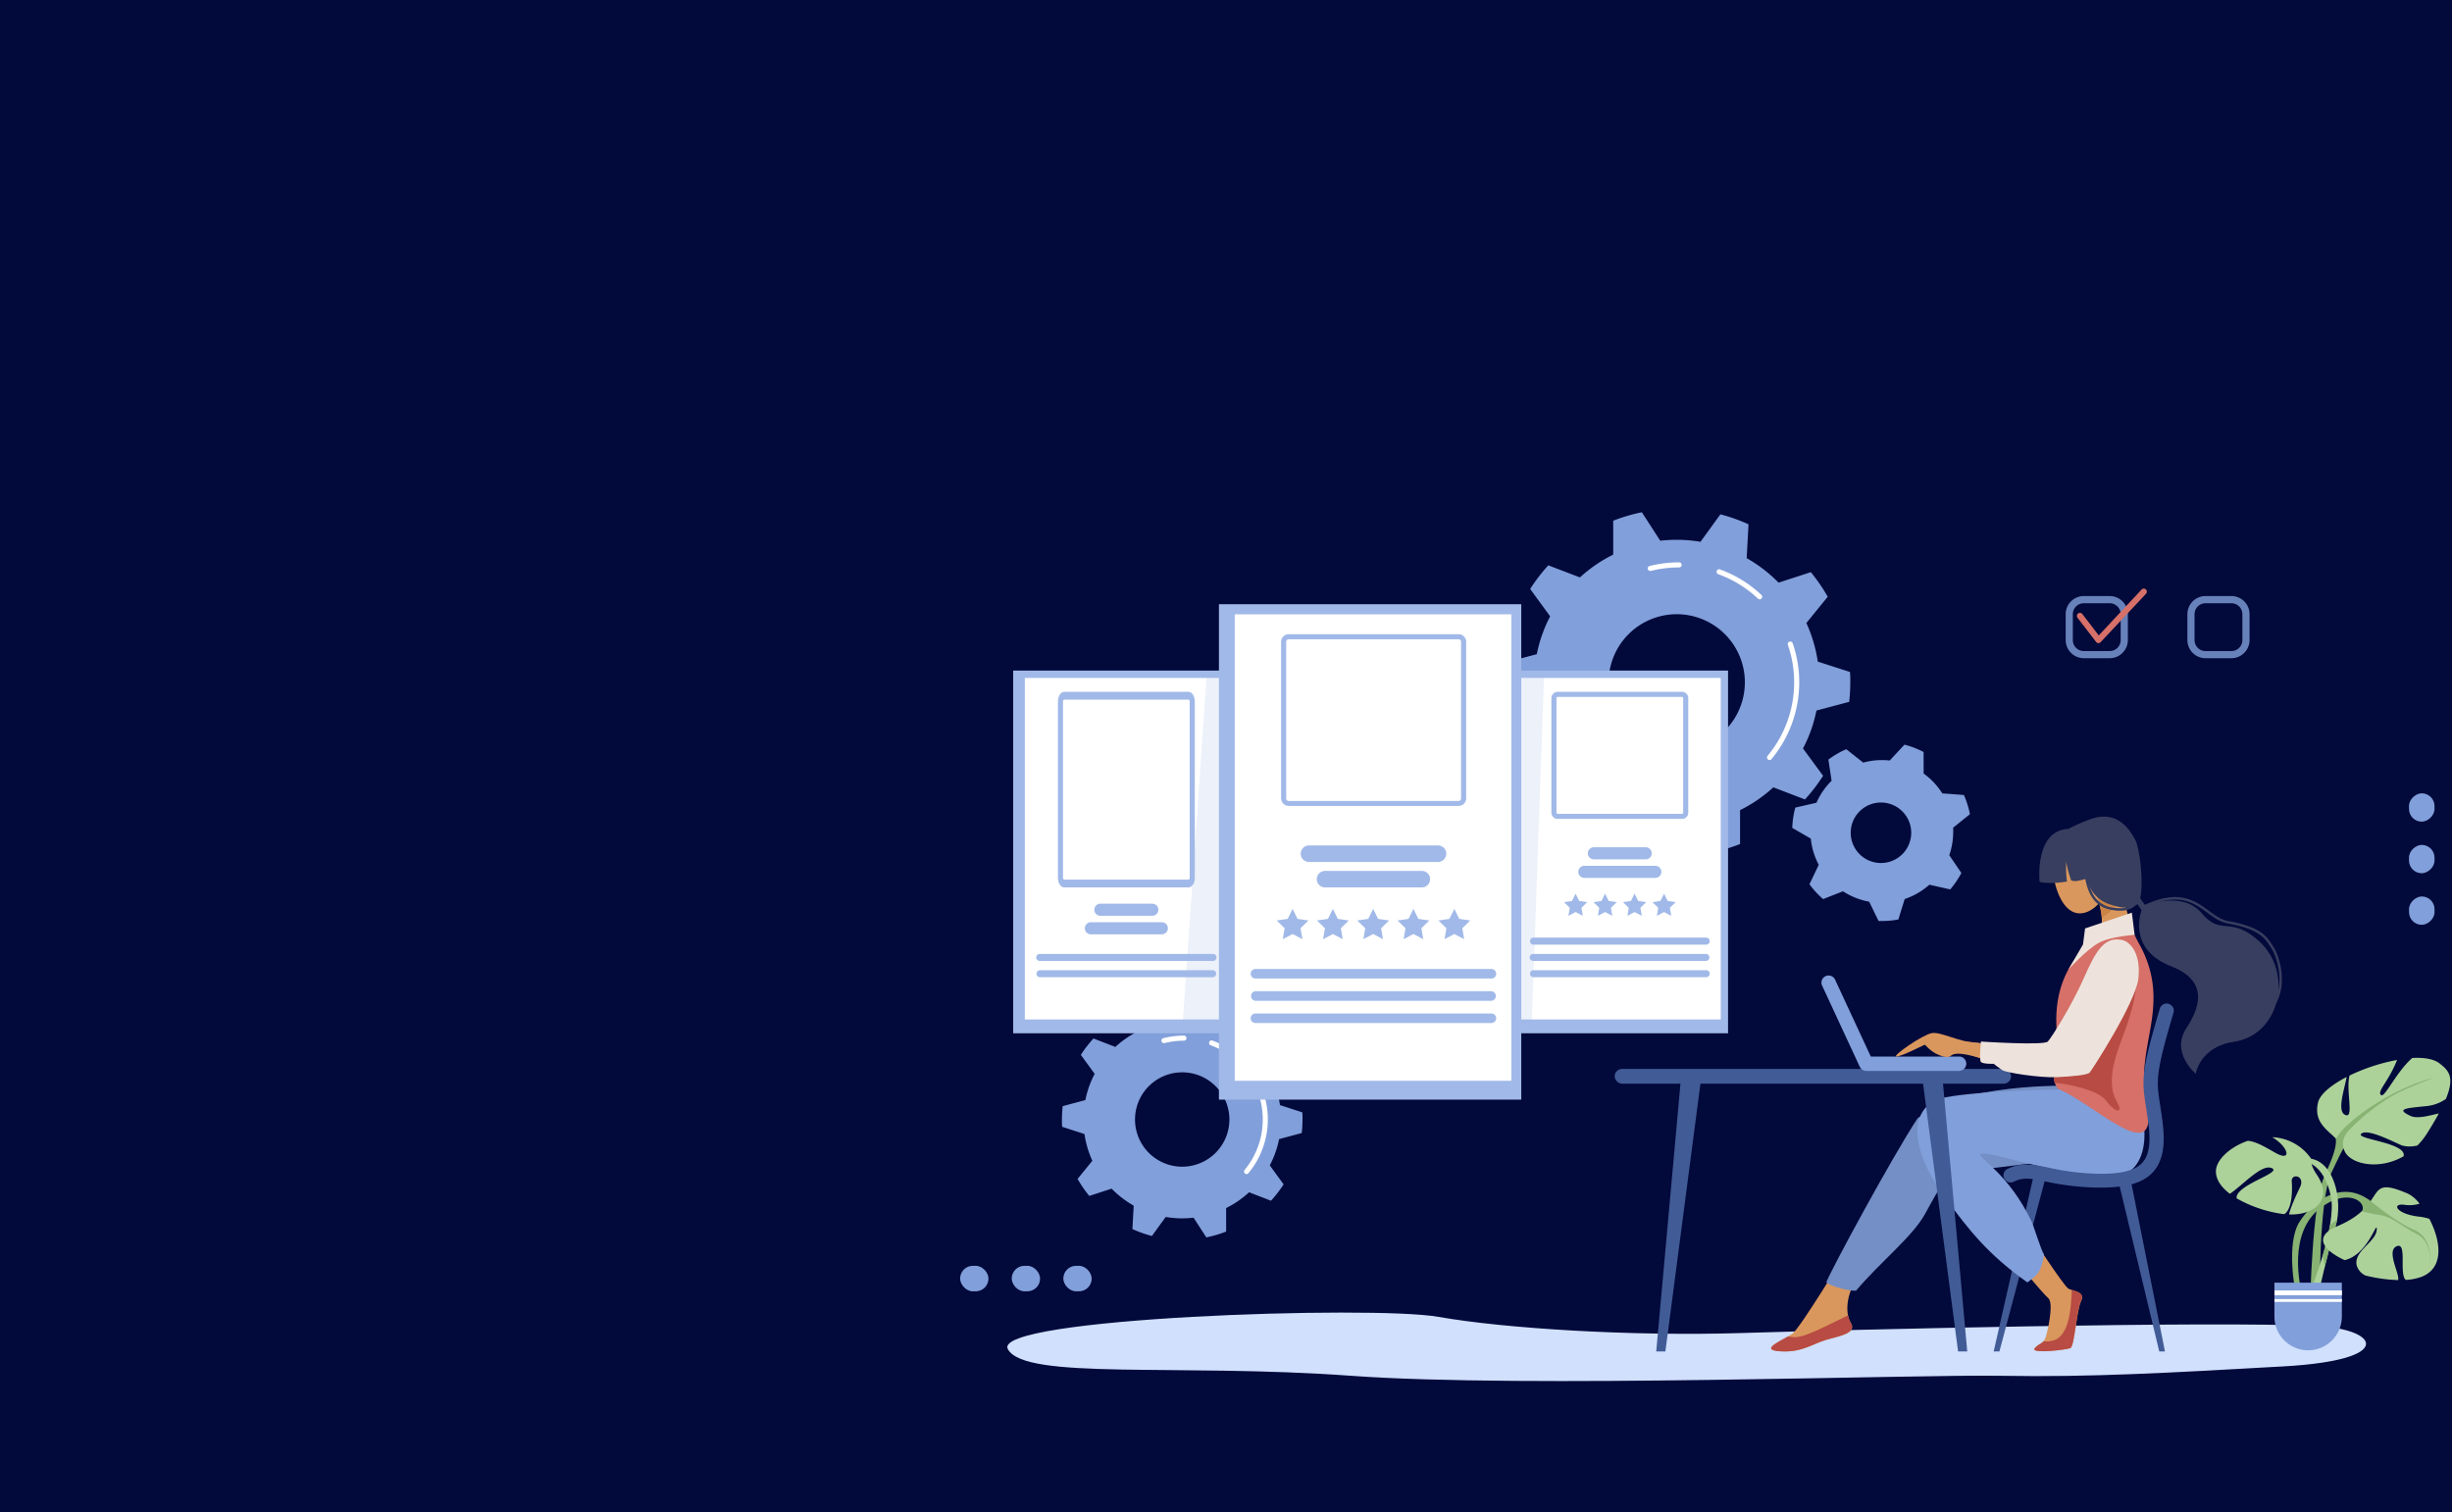 <svg xmlns="http://www.w3.org/2000/svg" xmlns:xlink="http://www.w3.org/1999/xlink" viewBox="0 0 810.53 500"><defs><style>.cls-1{fill:none;}.cls-2{clip-path:url(#clip-path);}.cls-3{fill:#02093b;}.cls-4{fill:#819fda;}.cls-5{fill:#fff;}.cls-6{opacity:0.8;}.cls-7{fill:#d67068;}.cls-8{fill:#d0e0fd;}.cls-10,.cls-9{fill:#a1b9e8;}.cls-10{opacity:0.2;}.cls-11{fill:#415b96;}.cls-12{fill:#da975d;}.cls-13{fill:#748fc5;}.cls-14{fill:#b84b43;}.cls-15{fill:#cc8346;}.cls-16{fill:#ede3dc;}.cls-17{fill:#373e5f;}.cls-18{fill:#88b373;}.cls-19{fill:#acd29a;}</style><clipPath id="clip-path"><rect class="cls-1" x="-37.26" y="-1.87" width="850.63" height="541.91"/></clipPath></defs><title>Mesa de trabajo 1 copia 4</title><g id="Objects"><g class="cls-2"><rect class="cls-3" x="-37.58" y="-0.57" width="850.63" height="541.91"/></g><path class="cls-4" d="M611.27,232.06a57,57,0,0,0,.36-6.44c0-1.15,0-2.29-.1-3.43l-10.65-3.44A46.82,46.82,0,0,0,597.11,206l7.06-8.69a57.12,57.12,0,0,0-5.59-8.13l-10.66,3.47a47.34,47.34,0,0,0-10.54-8.1l.61-11.19a57,57,0,0,0-9.3-3.3l-6.58,9.08a47.61,47.61,0,0,0-7.88-.66,48.54,48.54,0,0,0-5.42.31l-6.08-9.41a56.77,56.77,0,0,0-9.47,2.79l0,11.21a47.16,47.16,0,0,0-11,7.54l-10.45-4a57.24,57.24,0,0,0-6,7.82l6.6,9.05A47,47,0,0,0,508,216.3l-10.81,2.87a57.29,57.29,0,0,0-.37,6.45c0,1.15,0,2.29.11,3.42l10.65,3.45a46.58,46.58,0,0,0,3.77,12.76l-7.06,8.69a57.43,57.43,0,0,0,5.59,8.13l10.65-3.48a47.14,47.14,0,0,0,10.55,8.11l-.61,11.19a57.63,57.63,0,0,0,9.3,3.3l6.58-9.08a47.52,47.52,0,0,0,7.88.66,48.23,48.23,0,0,0,5.41-.31l6.09,9.41a55.75,55.75,0,0,0,9.46-2.8v-11.2a47.68,47.68,0,0,0,11-7.54l10.45,4a57.78,57.78,0,0,0,6-7.82L596,247.48a46.77,46.77,0,0,0,4.44-12.54Zm-57,16.07a22.52,22.52,0,1,1,22.51-22.51A22.51,22.51,0,0,1,554.23,248.13Z"/><path class="cls-5" d="M584.94,251.3a.86.86,0,0,1-.54-.2.83.83,0,0,1-.11-1.18A38,38,0,0,0,591,213.23a.84.84,0,1,1,1.59-.55,39.73,39.73,0,0,1-7,38.31A.82.82,0,0,1,584.94,251.3Z"/><path class="cls-5" d="M581.68,198.16a.85.85,0,0,1-.58-.23A37.8,37.8,0,0,0,568,189.86a.84.84,0,1,1,.57-1.58,39.44,39.44,0,0,1,13.67,8.42.84.84,0,0,1-.57,1.46Z"/><path class="cls-5" d="M545.49,188.77a.84.84,0,0,1-.81-.63.86.86,0,0,1,.61-1,39.87,39.87,0,0,1,9.75-1.2.84.84,0,1,1,0,1.68,38.05,38.05,0,0,0-9.34,1.16Z"/><path class="cls-4" d="M430.31,374.63a41.27,41.27,0,0,0,.25-4.47c0-.8,0-1.59-.07-2.37l-7.38-2.39a32.6,32.6,0,0,0-2.61-8.84l4.89-6a40.5,40.5,0,0,0-3.87-5.64l-7.38,2.41a32.54,32.54,0,0,0-7.31-5.61l.42-7.75a39.05,39.05,0,0,0-6.44-2.29L396.26,338a32.4,32.4,0,0,0-9.21-.24l-4.22-6.52a38.94,38.94,0,0,0-6.55,1.94v7.76a32.62,32.62,0,0,0-7.59,5.22l-7.24-2.79a40,40,0,0,0-4.17,5.42l4.57,6.27a32.6,32.6,0,0,0-3.08,8.68l-7.49,2a41,41,0,0,0-.25,4.46c0,.8,0,1.59.07,2.37l7.38,2.39a32.14,32.14,0,0,0,2.61,8.84l-4.89,6a40.4,40.4,0,0,0,3.87,5.63l7.38-2.41a33,33,0,0,0,7.3,5.62l-.42,7.75a40.66,40.66,0,0,0,6.44,2.28l4.56-6.29a32.4,32.4,0,0,0,9.21.24l4.22,6.52a39.87,39.87,0,0,0,6.55-1.93v-7.77a32.62,32.62,0,0,0,7.59-5.22l7.24,2.8a41.31,41.31,0,0,0,4.17-5.42l-4.57-6.27a32.8,32.8,0,0,0,3.08-8.69ZM390.8,385.76a15.6,15.6,0,1,1,15.59-15.6A15.61,15.61,0,0,1,390.8,385.76Z"/><path class="cls-5" d="M412.07,388.21a.86.86,0,0,1-.54-.2.84.84,0,0,1-.11-1.18A26.16,26.16,0,0,0,416,361.66a.84.84,0,0,1,.52-1.07.85.85,0,0,1,1.07.53,27.85,27.85,0,0,1-4.9,26.78A.86.86,0,0,1,412.07,388.21Z"/><path class="cls-5" d="M409.81,351.4a.87.87,0,0,1-.58-.23,25.67,25.67,0,0,0-9-5.53.84.84,0,0,1,.57-1.59,27.76,27.76,0,0,1,9.56,5.89.84.84,0,0,1,0,1.19A.8.8,0,0,1,409.81,351.4Z"/><path class="cls-5" d="M384.75,344.9a.85.85,0,0,1-.82-.64.84.84,0,0,1,.61-1,27.87,27.87,0,0,1,6.82-.84.84.84,0,1,1,0,1.68,26.4,26.4,0,0,0-6.4.79Z"/><path class="cls-4" d="M645.65,274.94c0-.43,0-.86,0-1.29l5.53-4.44a29.55,29.55,0,0,0-2-6.35l-7.14-.54a23.81,23.81,0,0,0-6.17-6.56l0-7.11a29.85,29.85,0,0,0-6.33-2.44l-4.87,5.25a24.11,24.11,0,0,0-2.56-.14,23.56,23.56,0,0,0-6.21.83l-5.6-4.43a29.68,29.68,0,0,0-5.91,3.43l1.06,7a23.53,23.53,0,0,0-5,7.27l-7,1.61a29.72,29.72,0,0,0-1,6.71l6.13,3.54a23.3,23.3,0,0,0,2.62,8.66l-3.07,6.43a30,30,0,0,0,4.51,4.91l6.57-2.58a23.6,23.6,0,0,0,8.66,3.44l3.1,6.38,1.11,0a29.51,29.51,0,0,0,5.44-.5l2.09-6.75a23.69,23.69,0,0,0,8.15-4.74l6.91,1.55a30.14,30.14,0,0,0,3.68-5.43l-4-5.88A23.5,23.5,0,0,0,645.65,274.94Zm-23.88,10.41a10,10,0,1,1,10-10A10,10,0,0,1,621.77,285.35Z"/><g class="cls-6"><path class="cls-4" d="M737.61,217.63h-8.55a6,6,0,0,1-6-6v-8.55a6,6,0,0,1,6-6h8.55a6,6,0,0,1,6,6v8.55A6,6,0,0,1,737.61,217.63Zm-8.55-18.17a3.63,3.63,0,0,0-3.63,3.63v8.55a3.62,3.62,0,0,0,3.63,3.63h8.55a3.63,3.63,0,0,0,3.63-3.63v-8.55a3.64,3.64,0,0,0-3.63-3.63Z"/></g><g class="cls-6"><path class="cls-4" d="M697.38,217.63h-8.55a6,6,0,0,1-6-6v-8.55a6,6,0,0,1,6-6h8.55a6,6,0,0,1,6,6v8.55A6,6,0,0,1,697.38,217.63Zm-8.55-18.17a3.64,3.64,0,0,0-3.64,3.63v8.55a3.63,3.63,0,0,0,3.64,3.63h8.55a3.63,3.63,0,0,0,3.63-3.63v-8.55a3.64,3.64,0,0,0-3.63-3.63Z"/></g><path class="cls-7" d="M693.64,212.65h0a1,1,0,0,1-.76-.39l-6.14-8a1,1,0,0,1,1.6-1.23l5.42,7.07,14.15-15.16a1,1,0,0,1,1.48,1.38l-15,16A1,1,0,0,1,693.64,212.65Z"/><path class="cls-8" d="M765.87,438.44c-35-1.71-154.08,1.19-190.29,2.32s-78.25-1.49-100.09-5.35-148,.33-142.33,10.69,56.24,4.64,113.52,8.8,186.09-.52,215.15,0,55.7-1,93.15-3.12S786.16,439.43,765.87,438.44Z"/><rect class="cls-9" x="334.92" y="221.72" width="73.17" height="119.93"/><rect class="cls-5" x="338.76" y="224.16" width="66.93" height="112.92"/><path class="cls-9" d="M380.91,302.8H363.74a2,2,0,0,1,0-4h17.17a2,2,0,0,1,0,4Z"/><path class="cls-9" d="M384.06,308.93H360.6a2,2,0,1,1,0-4h23.46a2,2,0,0,1,0,4Z"/><path class="cls-9" d="M400.86,317.72H343.79a1.16,1.16,0,1,1,0-2.31h57.07a1.16,1.16,0,1,1,0,2.31Z"/><path class="cls-9" d="M400.86,323.11H343.79a1.16,1.16,0,1,1,0-2.32h57.07a1.16,1.16,0,0,1,0,2.32Z"/><path class="cls-9" d="M392.88,293.42H351.77c-1.14,0-2.06-1.43-2.06-3.19v-58.3c0-1.75.92-3.18,2.06-3.18h41.11c1.14,0,2.07,1.43,2.07,3.18v58.3C395,292,394,293.42,392.88,293.42Zm-41.11-62.08c-.2,0-.38.27-.38.59v58.3c0,.32.18.6.38.6h41.11c.21,0,.39-.28.39-.6v-58.3c0-.32-.18-.59-.39-.59Z"/><rect class="cls-9" x="498.05" y="221.72" width="73.17" height="119.93"/><rect class="cls-5" x="501.88" y="224.16" width="66.93" height="112.92"/><path class="cls-9" d="M544,284.14H526.87a2,2,0,0,1,0-4H544a2,2,0,0,1,0,4Z"/><path class="cls-9" d="M547.18,290.27H523.72a2,2,0,1,1,0-4h23.46a2,2,0,1,1,0,4Z"/><path class="cls-9" d="M564,312.34H506.92a1.16,1.16,0,0,1,0-2.32H564a1.16,1.16,0,0,1,0,2.32Z"/><path class="cls-9" d="M564,317.72H506.92a1.16,1.16,0,1,1,0-2.31H564a1.16,1.16,0,0,1,0,2.31Z"/><path class="cls-9" d="M564,323.11H506.92a1.16,1.16,0,1,1,0-2.32H564a1.16,1.16,0,0,1,0,2.32Z"/><path class="cls-9" d="M556,270.77H514.9a2.07,2.07,0,0,1-2.07-2.07V230.82a2.07,2.07,0,0,1,2.07-2.07H556a2.07,2.07,0,0,1,2.07,2.07V268.7A2.07,2.07,0,0,1,556,270.77Zm-41.1-40.34a.4.4,0,0,0-.39.39V268.7a.4.4,0,0,0,.39.39H556a.4.4,0,0,0,.39-.39V230.82a.4.4,0,0,0-.39-.39Z"/><polygon class="cls-9" points="520.83 295.48 522.02 297.89 524.68 298.28 522.76 300.16 523.21 302.81 520.83 301.56 518.45 302.81 518.9 300.16 516.98 298.28 519.64 297.89 520.83 295.48"/><polygon class="cls-9" points="530.58 295.48 531.77 297.89 534.43 298.28 532.5 300.16 532.96 302.81 530.58 301.56 528.2 302.81 528.65 300.16 526.73 298.28 529.39 297.89 530.58 295.48"/><polygon class="cls-9" points="540.33 295.48 541.51 297.89 544.18 298.28 542.25 300.16 542.71 302.81 540.33 301.56 537.95 302.81 538.4 300.16 536.47 298.28 539.13 297.89 540.33 295.48"/><polygon class="cls-9" points="550.07 295.48 551.26 297.89 553.92 298.28 552 300.16 552.45 302.81 550.07 301.56 547.69 302.81 548.15 300.16 546.22 298.28 548.88 297.89 550.07 295.48"/><polygon class="cls-10" points="506.27 340.45 390.8 340.45 398.97 222.16 510.44 222.16 506.27 340.45"/><rect class="cls-9" x="402.93" y="199.78" width="99.94" height="163.81"/><rect class="cls-5" x="408.16" y="203.12" width="91.42" height="154.23"/><path class="cls-9" d="M475.35,285H432.69a2.73,2.73,0,0,1,0-5.46h42.66a2.73,2.73,0,0,1,0,5.46Z"/><path class="cls-9" d="M470,293.42H438a2.73,2.73,0,0,1,0-5.46H470a2.73,2.73,0,0,1,0,5.46Z"/><path class="cls-9" d="M493,323.55H415a1.58,1.58,0,0,1,0-3.16H493a1.58,1.58,0,0,1,0,3.16Z"/><path class="cls-9" d="M493,330.91H415a1.59,1.59,0,0,1,0-3.17H493a1.59,1.59,0,0,1,0,3.17Z"/><path class="cls-9" d="M493,338.26H415a1.58,1.58,0,0,1,0-3.16H493a1.58,1.58,0,0,1,0,3.16Z"/><path class="cls-9" d="M482.09,266.47H426a2.52,2.52,0,0,1-2.52-2.52V212.21a2.52,2.52,0,0,1,2.52-2.52h56.14a2.52,2.52,0,0,1,2.52,2.52V264A2.52,2.52,0,0,1,482.09,266.47ZM426,211.38a.83.83,0,0,0-.84.83V264a.84.84,0,0,0,.84.84h56.14a.84.84,0,0,0,.83-.84V212.21a.83.83,0,0,0-.83-.83Z"/><polygon class="cls-9" points="427.28 300.53 428.91 303.82 432.54 304.35 429.91 306.92 430.54 310.54 427.28 308.83 424.03 310.54 424.65 306.92 422.02 304.35 425.66 303.82 427.28 300.53"/><polygon class="cls-9" points="440.6 300.53 442.22 303.82 445.86 304.35 443.23 306.92 443.85 310.54 440.6 308.83 437.35 310.54 437.97 306.92 435.34 304.35 438.97 303.82 440.6 300.53"/><polygon class="cls-9" points="453.91 300.53 455.54 303.82 459.17 304.35 456.54 306.92 457.16 310.54 453.91 308.83 450.66 310.54 451.28 306.92 448.65 304.35 452.29 303.82 453.91 300.53"/><polygon class="cls-9" points="467.22 300.53 468.85 303.82 472.48 304.35 469.85 306.92 470.48 310.54 467.22 308.83 463.97 310.54 464.59 306.92 461.96 304.35 465.6 303.82 467.22 300.53"/><polygon class="cls-9" points="480.75 300.53 482.38 303.82 486.01 304.35 483.38 306.92 484 310.54 480.75 308.83 477.5 310.54 478.12 306.92 475.49 304.35 479.12 303.82 480.75 300.53"/><rect class="cls-11" x="533.74" y="353.44" width="131.03" height="4.88" rx="2.44"/><path class="cls-12" d="M696.4,288c1.73,6.12-2.51,12.44-7.19,13.76s-8-2.83-9.74-9,.64-12.17,5.31-13.49S694.66,281.87,696.4,288Z"/><path class="cls-12" d="M670.18,406.7s12,18.61,13.6,19.42,5.67,1,4.15,4.05-2.12,15-3.54,15.57-13.55,2-11.73,0,2.94-1,3.86-4.65,2.21-10.52.49-11.93S664.77,415,664.77,415Z"/><path class="cls-12" d="M609.88,414.7s-14.56,24-17.26,26.16-11.6,5.39-4.32,5.93,10.79-2.43,15.38-3.77,10.25-2.16,8.09-5.67-1.26-11.16,3.39-16S609.88,414.7,609.88,414.7Z"/><path class="cls-13" d="M684.21,359s-36.06-.94-50.35,10.79c-8.37,12.68-28.59,50.08-30.17,54.2,1.08,1.08,7.15,3,9.85,2.76,8-9.49,18.47-17.69,22.66-25.13,5.15-9.17,6.74-13.76,15.1-14.57s27.24-3.5,32.91-3.5S684.21,359,684.21,359Z"/><polygon class="cls-11" points="715.65 446.86 713.76 446.86 700.2 390.31 704.36 390.31 715.65 446.86"/><polygon class="cls-11" points="659.03 446.86 660.92 446.86 676.47 388.31 672.32 388.31 659.03 446.86"/><path class="cls-4" d="M704.75,356.56l-21,3.62s-27.85.26-40.59,2.63c-11.58,2.16-13.29,15.32,0,33.44,7.56,10.3,13.94,18.51,27,27.77,3.32-2.44,4.59-3.36,5.51-9.22-.94-1.3-3.39-9.41-4.15-11-7.22-15.09-16.86-20.58-17-22.06,1.62-2.63,42.87,13.7,51.07,4.09C713.45,376.66,704.75,356.56,704.75,356.56Z"/><path class="cls-7" d="M705.62,309.11a21.92,21.92,0,0,0-16.41,4.08c-4.59,4.68-9.79,12.41-9.47,25.15.4,16.18-2.51,17.22.53,21.67,12.65,5.23,34.3,27.68,29.2,3.61-3.69-17.43,8.09-30.42-1.41-49.76C707.28,312.29,706.32,310.76,705.62,309.11Z"/><path class="cls-14" d="M679.73,344.43c-.24,8.43-1.43,10.92-.52,13.56,5.16.53,14.59,2.6,16.95,5.9,2.7,3.77,5.4,4.31,4.14,1.53s-4.59-6.75.54-20.32,7.55-22.75,2.51-32.19Z"/><path class="cls-12" d="M705.62,309.11A66,66,0,0,1,701.38,292l-8.9,2.63s5.06,11.32.2,15.37a45.53,45.53,0,0,0-3.47,3.17A21.92,21.92,0,0,1,705.62,309.11Z"/><path class="cls-15" d="M701.65,294.16l-1.88-1.67-7.26,2.15v0a29.73,29.73,0,0,1,2.26,8.86,25.35,25.35,0,0,0,7.24-7.19C701.86,295.52,701.74,294.78,701.65,294.16Z"/><path class="cls-12" d="M699.36,311.64c-9.17,3.2-8.15,12.86-16.59,27.1-4.36,7.37-8.42,7.26-8.42,7.26a193.39,193.39,0,0,1-22.62-1.43c-7.76-.95-8.25,1.36-2.86,3.29,10.88,3.89,22.17,8.08,31.27,7.06s24.67-24.23,25.48-30.28C706.73,316.28,704,310,699.36,311.64Z"/><path class="cls-11" d="M694.64,392.67l-1.75,0a87.66,87.66,0,0,1-16.65-2c-4.77-1-7.4-1.5-10.45,0a2.36,2.36,0,1,1-2-4.26c4.49-2.14,8.24-1.37,13.43-.32a83.88,83.88,0,0,0,15.82,2c7.9.19,12.71-1,15.15-3.68,2.18-2.42,2.81-6.47,2-12.75-.28-2.16-.56-3.95-.8-5.52-.69-4.46-1.15-7.4-.58-11.95.52-4.23,1.92-9.85,5.16-20.77a2.36,2.36,0,0,1,4.52,1.35c-6,20.33-5.73,22.31-4.44,30.65.24,1.6.53,3.42.81,5.64,1,7.75,0,13-3.18,16.5S703.11,392.67,694.64,392.67Z"/><path class="cls-14" d="M610.87,434.93c-9.66,4.72-14.87,7.43-18,7.17-.73-.06-1.34-.13-1.85-.21-3.45,2-8.95,4.44-2.76,4.9,7.28.54,10.79-2.43,15.38-3.77s10.25-2.16,8.09-5.67A7.09,7.09,0,0,1,610.87,434.93Z"/><path class="cls-14" d="M684.84,426.52c-.24,7.65-1.29,15.23-6,16.66a7.75,7.75,0,0,1-3.37.3c-.74.91-1.64.92-2.84,2.26-1.82,2,10.31.61,11.73,0s2-12.54,3.54-15.57C689.18,427.68,686.67,427.09,684.84,426.52Z"/><path class="cls-4" d="M647.61,354.11h-30.7a2.37,2.37,0,0,1-2.14-1.37L602.37,326a2.36,2.36,0,1,1,4.27-2l11.77,25.34h29.2a2.36,2.36,0,0,1,0,4.72Z"/><path class="cls-12" d="M654,344.84c-6.21-.09-12.36-3.79-15.42-3.25s-13,7.46-11.77,7.73,9.17-3.83,9.44-3.89,2,2.84,6.2,3.9,0-3.16,13.13.79C664.13,352.7,654,344.84,654,344.84Z"/><path class="cls-16" d="M704.7,301.76l.92,7.35s-8,.47-12,2.72-9.89,8.74-9.89,8.74l4.82-8.29.69-5.3Z"/><path class="cls-16" d="M701.29,310.75c-6-1.11-8.72,4.23-12.59,12.95S678.23,343,676.92,344.38s-22.11,0-22.11,0-.63,6,0,6.74,4.22.63,4.22.63,1.44,1.15,2.79,2.06,12.77,2.61,18.07,2.35,10.16-.72,10.88-1.53,15.19-23.11,16.09-31.11S704.33,311.32,701.29,310.75Z"/><path class="cls-17" d="M683.7,274.07c-11.27.54-9.5,17.51-9.5,17.51s2.93.9,9.06-.11A34,34,0,0,1,683,285a41.75,41.75,0,0,0,1.62,6.06c1.3.6,2.76.07,5.26-.53a11.1,11.1,0,0,0,7.38,8.45c2.74.86,5.64,1.88,8.87.27s1.46-18.17-.26-21.49c-2.58-5-6.87-9.46-14.28-7.1A55.23,55.23,0,0,0,683.7,274.07Z"/><path class="cls-17" d="M703.31,294.22l4.61,6.73s-5.1,12.77,9.76,18.55c11.63,4.53,10.26,12.52,5,20.54s3.15,15,3.15,15,1.28-8.89,12.59-10.57c15.42-2.29,19.79-23,8.27-33.34-9.53-8.57-12.43-1.47-18.88-9.16s-18.63-2.5-18.63-2.5l-4.46-6.5Z"/><path class="cls-17" d="M752,332a.45.45,0,0,1-.19,0,.42.42,0,0,1-.17-.56c3.88-7.08.72-15.67-.87-18l-.5-.76c-1.57-2.44-3.51-5.48-13.89-7.35-2.5-.45-4.53-1.93-6.67-3.51-4.43-3.25-9.45-6.93-20.35-1.91a.41.41,0,0,1-.54-.2.41.41,0,0,1,.2-.55c11.34-5.22,16.56-1.38,21.17,2,2.07,1.52,4,2.95,6.33,3.37,10.74,1.93,12.79,5.13,14.44,7.71.16.26.32.5.48.74,1.67,2.43,5,11.43.92,18.85A.41.41,0,0,1,752,332Z"/><path class="cls-17" d="M700.85,301.12a16,16,0,0,1-2.39-.19c-4-.59-9.24-2.84-9.66-15.43a.42.42,0,0,1,.4-.42.41.41,0,0,1,.42.4c.18,5.19,1.2,9,3.06,11.41a8.67,8.67,0,0,0,5.9,3.23c3.65.54,6.07-.13,7.19-2a.41.41,0,0,1,.71.42C705.45,300.25,703.56,301.12,700.85,301.12Z"/><polygon class="cls-11" points="547.48 446.86 550.51 446.86 562.3 356.76 555.63 356.76 547.48 446.86"/><polygon class="cls-11" points="650.29 446.86 647.26 446.86 635.48 356.76 642.14 356.76 650.29 446.86"/><path class="cls-18" d="M769.11,370.81c5.24,4.78,3,9.57-.91,18.46S763.64,431,763.64,431l3.19-.46s-.46-33.73,3.87-42.85,6.16-13.67,10-10.71S769.11,370.81,769.11,370.81Z"/><path class="cls-19" d="M766.23,364.61c.64-2.84,4.42-5.9,9.47-8.51-.75,4.19-3.16,11-.67,12.43,3.37,1.89.33-7.66,1.63-12.91a62.32,62.32,0,0,1,15.72-5.15s0,0,0,0c-3,7.52-6.84,10.49-5.25,11.63,1.2.85,5.11-7.83,10.28-12.29,3.87-.2,7.15.32,9.09,1.86,3,2.37,5,4.48,2,11.7a13.54,13.54,0,0,1-6.54,2.37c-6.84.69-10,.92-5.24,3.19,2.34,1.12,6.27-.06,9.45-.78-1,1.91-2.3,4.06-3.84,6.52a23.93,23.93,0,0,1-3.21,4.07,10,10,0,0,1-5.14,0c-3.19-1.36-11.4-5.69-13.45-3.87s15.2,2.92,14,7.45c-8.34,4.8-17.88,2.52-19.57-1.89C772.68,374.54,764.31,373.15,766.23,364.61Z"/><path class="cls-18" d="M783.47,397c-9.12-6.84-18.46-.46-23.25,6.83s-1.37,23.71-1.37,23.71,1.83,0,1.83-.69-5-19.37,6.83-27.8c7.42-5.28,12.77-2.74,13.45-.23s-3,7.07-3,7.07Z"/><path class="cls-19" d="M762.5,383c9.12,0,12.08,14.13,9.57,22.34s-5.92,23.47-5.92,23.47l-2.28-2.28s8.66-21.42,6.61-31-7.07-11.17-8-11.17S762.5,383,762.5,383Z"/><path class="cls-18" d="M770.14,405.36a6.78,6.78,0,0,1,2.4-2,16.51,16.51,0,0,1-.47,2c-1.14,3.74-2.47,8.94-3.58,13.5-.1-.58-.26-1.48-.5-2.87-.06-.33-.1-.69-.13-1.06A89,89,0,0,0,770.14,405.36Z"/><path class="cls-19" d="M772.64,405.43c17.32-7.29,8.19-17.3,23.46-10.69a11.19,11.19,0,0,1,3.7,3.26,11.39,11.39,0,0,1-4.84.38c-4.55-.68-3,3,4.56,3.88a17.19,17.19,0,0,1,3.53.74c3.58,6.88,5.19,15.94-2.39,19.09a17.09,17.09,0,0,1-5.4,1.1c-2.34-1.85.58-12.62-3-11.13s1.08,9.22.46,11.19a49.62,49.62,0,0,1-10.82-1.52,5.4,5.4,0,0,1-2.86-3.29c-1.14-4.79,6.38-7.75,6.61-11.85.21-3.77-2.76,8.3-10.62,10.07C767.9,413.34,764.54,408.84,772.64,405.43Z"/><path class="cls-19" d="M760.3,392.54c1.82-3.88-3-4.79-2.74-1.83.2,2.63.23,9-2.47,10.75a42.48,42.48,0,0,1-15.74-5.23,1.9,1.9,0,0,1,.21-1.19c2.05-4.1,15.27-7.52,11.16-8.89-3.26-1.09-9,5.34-13.6,8.58-2.77-2.1-4.63-4.61-4.63-7.4,0-3.79,4.6-8.08,10.55-10.13,2.68.27,5.17,1.74,9.05,3.94,5.74,3.25,4.41-2-1-5.13a16.39,16.39,0,0,1,12.8,7s-.33,2,1.83,5.2c5.9,8.63-.91,13.66-9.05,13.34C757.12,399.3,759,395.21,760.3,392.54Z"/><path class="cls-18" d="M782.92,396.63c4.46,3.45,9.41,7.47,15.48,10.21s4.87,11.65,4.87,11.65.91-7.7-4.16-10.34-8.4-5.77-12.25-6.38a57.79,57.79,0,0,1-6-1.21s1.22-2.43.51-3.35S782.92,396.63,782.92,396.63Z"/><path class="cls-18" d="M804.89,356.19c-16.31,4.35-28.27,14.79-30.49,17.32s-2.23,3.24-2.23,3.24l1.72,3.24.81-.4s-1.32-2.74,2.13-6.28c5.94-6.12,13.17-10.94,18.13-13.07S804.89,356.19,804.89,356.19Z"/><path class="cls-4" d="M763,424.12h0a11.14,11.14,0,0,1,11.14,11.14v11.2a0,0,0,0,1,0,0H751.85a0,0,0,0,1,0,0v-11.2A11.14,11.14,0,0,1,763,424.12Z" transform="translate(1525.97 870.58) rotate(-180)"/><rect class="cls-5" x="751.85" y="426.68" width="22.28" height="1.57"/><rect class="cls-5" x="751.85" y="429.54" width="22.28" height="0.92"/><rect class="cls-4" x="351.48" y="418.53" width="9.38" height="8.44" rx="4.22" transform="translate(712.35 845.5) rotate(180)"/><rect class="cls-4" x="334.43" y="418.53" width="9.38" height="8.44" rx="4.22" transform="translate(678.24 845.5) rotate(180)"/><rect class="cls-4" x="317.38" y="418.53" width="9.38" height="8.44" rx="4.22" transform="translate(644.13 845.5) rotate(-180)"/><rect class="cls-4" x="795.84" y="262.78" width="9.38" height="8.44" rx="4.22" transform="translate(1067.53 -533.54) rotate(90)"/><rect class="cls-4" x="795.84" y="279.83" width="9.38" height="8.44" rx="4.22" transform="translate(1084.58 -516.48) rotate(90)"/><rect class="cls-4" x="795.84" y="296.88" width="9.38" height="8.44" rx="4.22" transform="translate(1101.64 -499.43) rotate(90)"/></g></svg>